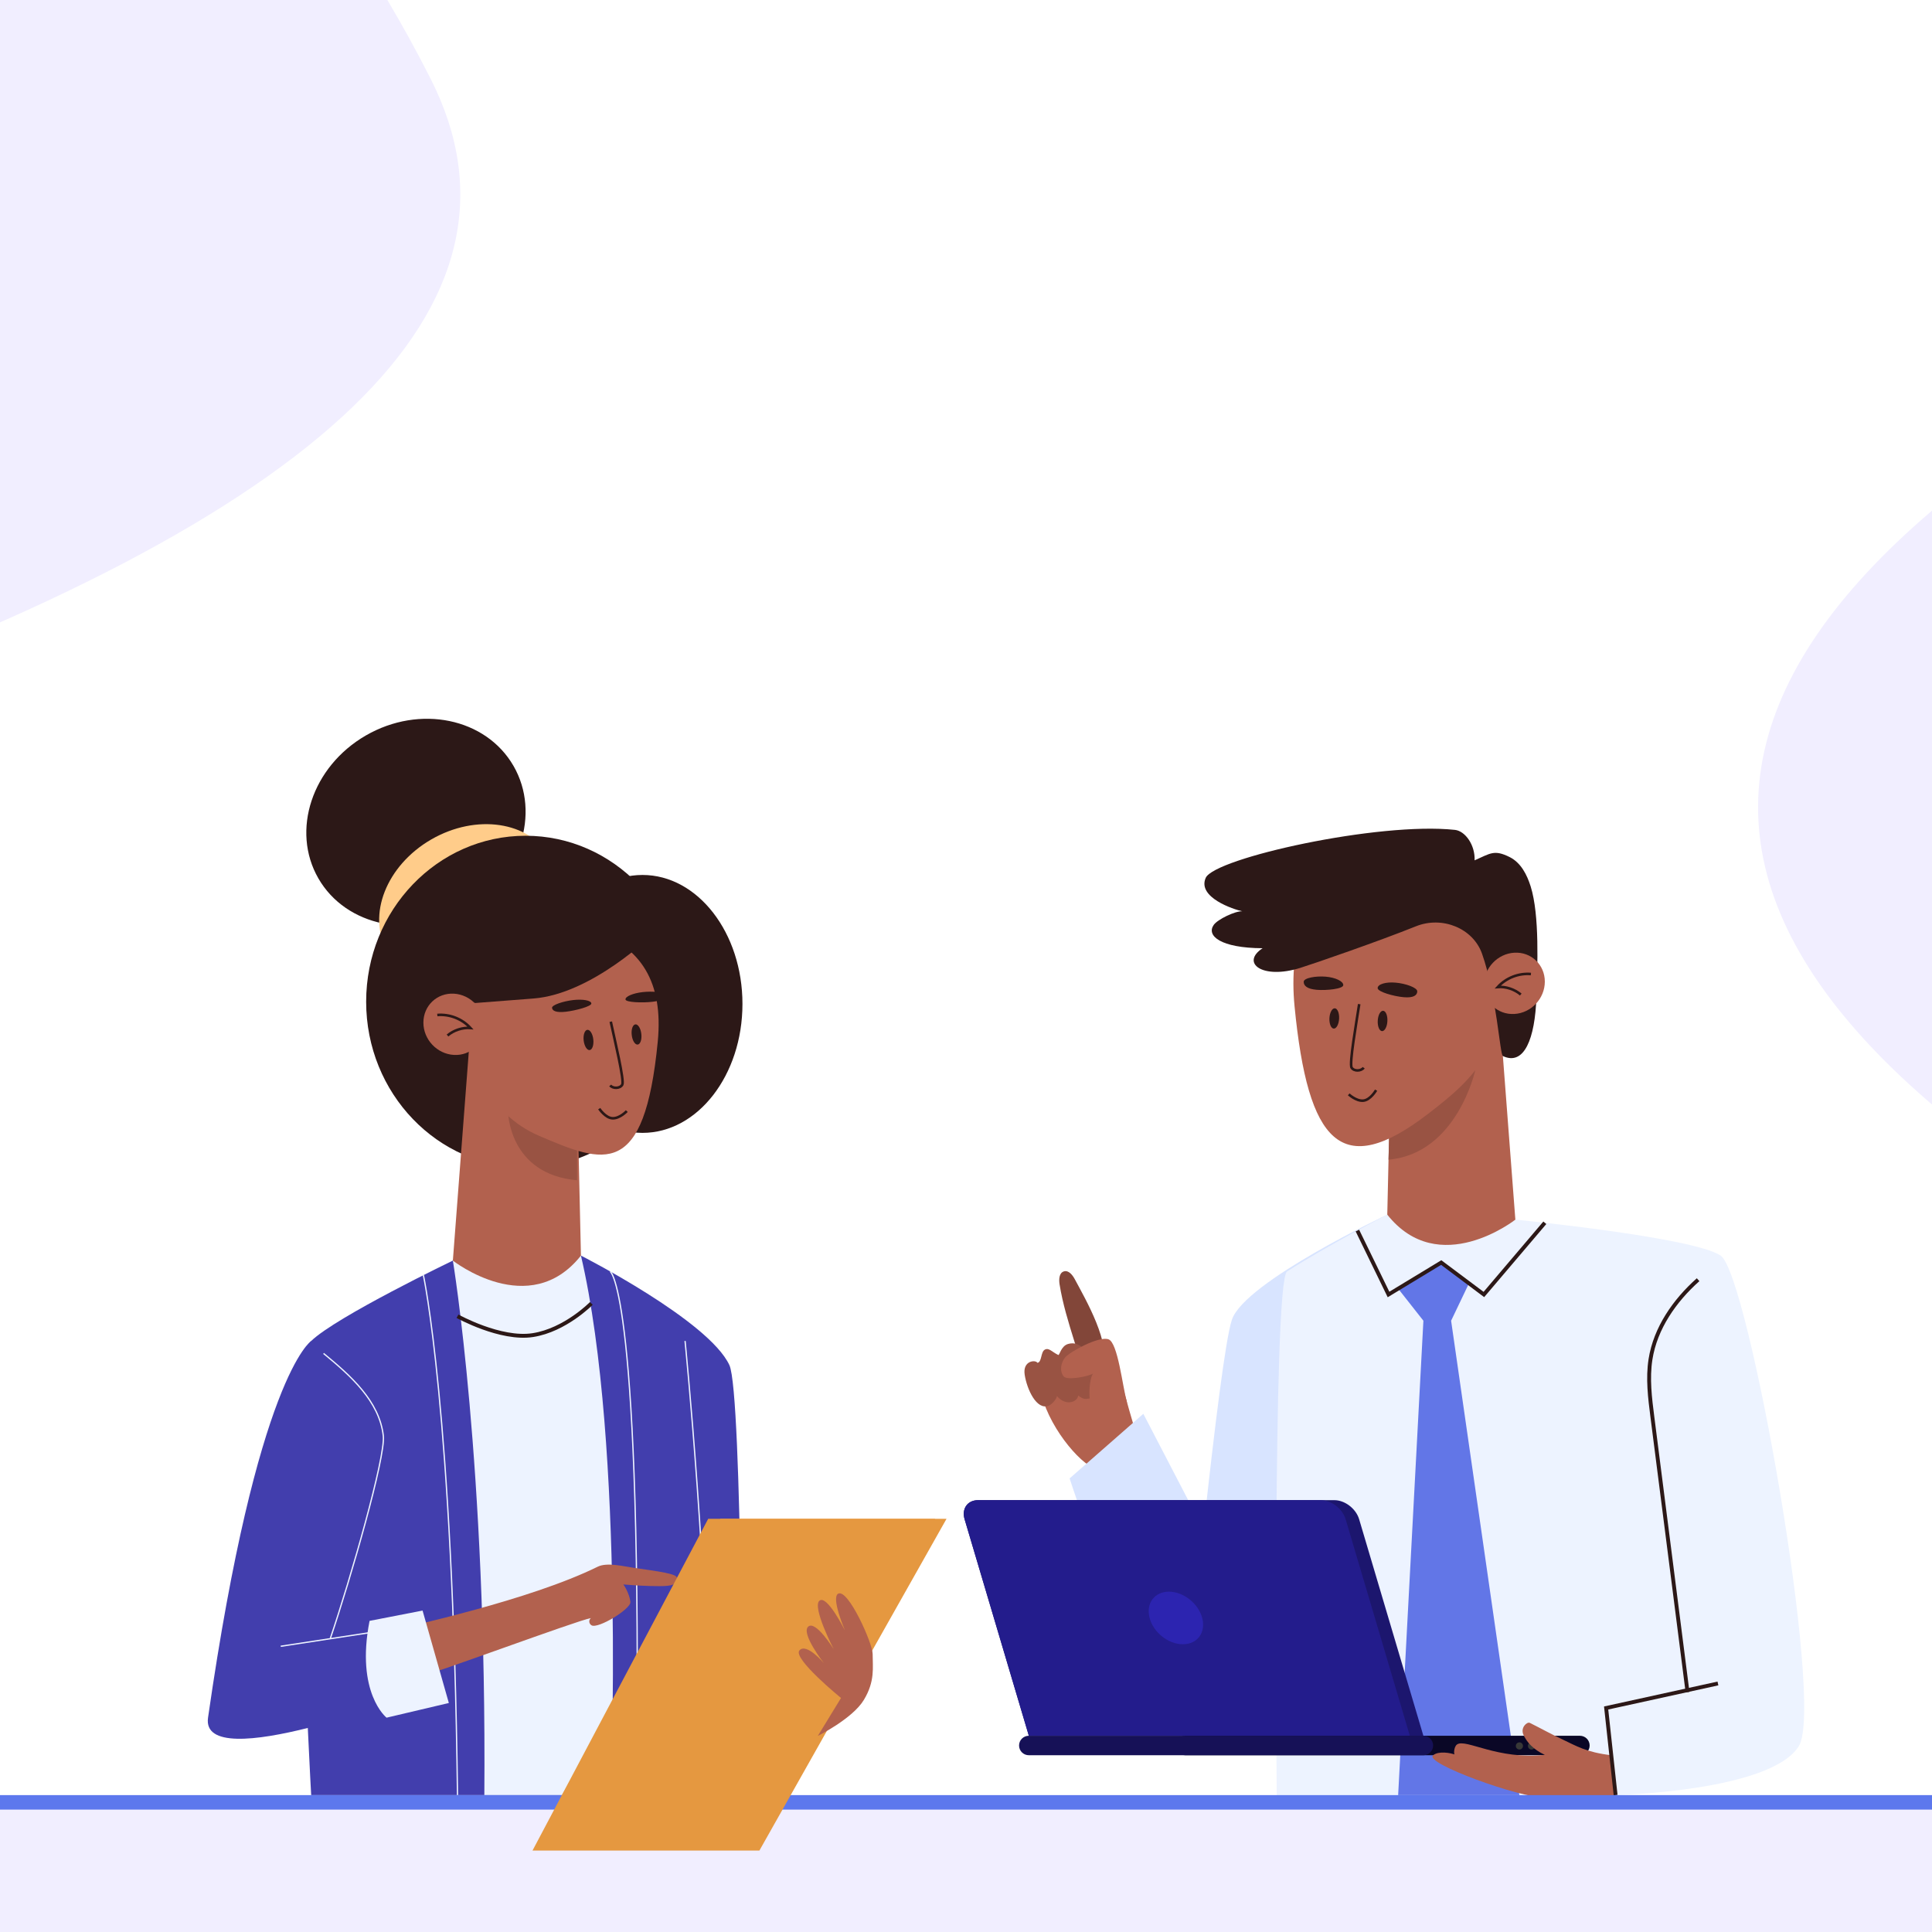 <?xml version="1.0" encoding="UTF-8" standalone="no"?>
<!DOCTYPE svg PUBLIC "-//W3C//DTD SVG 1.1//EN" "http://www.w3.org/Graphics/SVG/1.1/DTD/svg11.dtd">
<svg version="1.1" xmlns="http://www.w3.org/2000/svg" xmlns:xlink="http://www.w3.org/1999/xlink" preserveAspectRatio="xMidYMid meet" viewBox="0 0 375 375" width="375" height="375"><defs><path d="M202.11 270.67C204.08 278.02 210.5 284.96 213.17 285.24C216.22 285.24 219.34 284.42 221.63 282.26C220.63 278.51 219.4 274.63 218.39 270.88C218.02 269.47 217.63 268.04 216.82 266.83C215.35 264.62 212.57 263.45 209.92 263.63C207.28 263.8 204.8 265.21 203.02 267.18C202.15 268.15 201.77 269.41 202.11 270.67" id="g2PGUUf8BO"></path><path d="M208.62 248.3C208.17 247.46 207.4 246.49 206.49 246.78C205.57 247.07 205.51 248.33 205.66 249.28C206.26 253.02 207.38 256.66 208.51 260.28C208.89 261.52 209.29 262.79 210.02 263.87C210.75 264.95 211.87 265.84 213.17 265.97C213.35 265.98 213.54 265.98 213.69 265.89C213.82 265.8 213.89 265.65 213.96 265.51C215.86 261.03 210.68 252.16 208.62 248.3" id="b2PDenQrtH"></path><path d="M207.29 260.87C205.93 261.28 205.65 263.12 205.41 263C204.15 262.39 203.59 261.53 202.79 261.97C201.98 262.41 202.25 264.39 201.37 264.52C200.98 263.88 198.47 264.09 198.89 266.83C199.32 269.65 201.2 273.77 203.53 272.85C204.22 272.58 205.07 271.57 205.16 270.96C205.65 271.61 206.45 272.14 207.37 272.19C208.29 272.23 209.26 271.63 209.26 270.86C210.45 271.7 210.45 271.7 212.92 271.12C213.88 270.9 212.16 259.39 207.29 260.87" id="c2i4zS6sF8"></path><path d="M218.69 271.96C217.88 269.11 216.98 260.61 215.16 259.96C213.24 259.28 207.6 262.43 206.75 263.47C205.9 264.51 205.61 266.15 206.48 267.18C207.16 267.98 211.31 267.16 212.19 266.59C211.17 267.61 210.56 276.6 214.99 275.96C216.43 275.76 219.09 273.36 218.69 271.96" id="a29axKWUyr"></path><path d="M207.61 286.96L221.92 274.42C235.87 301.26 243.62 316.17 245.17 319.15C245.17 319.15 243.3 337.59 231.67 338.8C224.76 339.52 207.61 286.96 207.61 286.96" id="bRA2xLvav"></path><path d="M269.27 235.76C269.27 235.76 241.65 248.75 239.12 256.13C236.59 263.52 230.36 328.44 230.36 328.44C231.5 328.77 237.19 330.43 247.44 333.4C259.08 281.33 266.36 248.78 269.27 235.76Z" id="a4hH78syEm"></path><path d="M294.13 236.73C294.13 236.73 328.57 240.1 333.98 243.71C339.4 247.32 354.19 330.67 349.17 338.89C343.75 347.74 313.59 348.43 313.59 348.43C307.01 348.43 254.39 348.43 247.81 348.43C247.81 348.43 246.95 248.62 249.82 246.79C257.86 241.64 269.27 235.76 269.27 235.76C274.24 235.96 289.16 236.54 294.13 236.73Z" id="aVHC0sb8M"></path><path d="M279.74 245.06L271.38 250.13L276.28 256.35L271.38 348.43L294.91 348.43L281.66 256.35L285.13 249.09L279.74 245.06Z" id="batShznCv"></path><path d="M263.47 238.85L269.51 251.26L279.74 245.06L288.02 251.26L299.85 237.34" id="b3wLjfq7Ot"></path><path d="M269.27 235.76L270.02 202.68L290.63 190.87C292.73 218.39 293.89 233.67 294.13 236.73C294.13 236.73 279.28 248.4 269.27 235.76" id="dsIhZYjmf"></path><path d="M286.35 207.73C286.35 207.73 282.81 223.93 269.51 225.09C269.55 223.94 269.72 218.19 270.02 207.83C278.73 207.78 284.17 207.75 286.35 207.73Z" id="a1uN2A9uiM"></path><path d="M251.27 195.3C253.87 222.05 260.43 229.07 277.12 216.25C286.3 209.21 292.88 203.19 291.53 185.57C290.62 173.58 281.7 168.18 265.72 169.7C252.99 170.91 250.16 183.89 251.27 195.3" id="cYnrN564E"></path><path d="M297.1 172.05C296.39 169.8 295.23 167.47 293.03 166.36C290.02 164.86 289.29 165.64 286.22 166.99C286.34 164.03 284.41 161.3 282.4 161.08C267.53 159.48 235.73 166.56 234.03 170.39C232.35 174.19 239.45 176.52 241.13 176.88C239.76 176.8 236.33 178.45 235.58 179.53C234.12 181.61 236.87 184.01 245.07 184.05C240.76 186.88 244.99 190.18 252.37 187.87C255.06 187.03 267.5 182.74 274.84 179.79C279.93 177.75 285.9 180.15 287.66 185.11C290.46 192.97 291.13 204.71 291.71 204.98C295.84 206.92 297.95 201.64 298.22 193.49C298.41 187.66 298.86 177.65 297.1 172.05" id="b3GwEW5e9"></path><path d="M267.4 191.78C267.38 192.52 270.58 193.4 272.49 193.56C274.39 193.72 275.07 193.17 275.09 192.43C275.11 191.69 272.79 190.89 270.89 190.73C268.98 190.56 267.42 191.03 267.4 191.78" id="ayg1nwNm9"></path><path d="M267.42 198.12C267.36 199.2 267.73 200.11 268.25 200.14C268.77 200.16 269.24 199.3 269.29 198.21C269.35 197.12 268.98 196.22 268.46 196.19C267.94 196.17 267.47 197.03 267.42 198.12" id="c3CXxWofU6"></path><path d="M260.73 191.21C260.71 191.95 257.48 192.28 255.57 192.12C253.67 191.96 253.03 191.3 253.05 190.56C253.06 189.81 255.41 189.41 257.32 189.57C259.22 189.73 260.75 190.47 260.73 191.21" id="a1OedaPDXm"></path><path d="M259.92 197.73C259.86 198.81 259.4 199.68 258.88 199.65C258.36 199.62 257.99 198.72 258.04 197.63C258.1 196.54 258.57 195.68 259.08 195.71C259.6 195.73 259.98 196.64 259.92 197.73" id="a1516dL5F"></path><path d="M263.82 194.9C263.26 198.61 261.86 206.47 262.35 207.24C262.84 207.99 264.21 207.91 264.69 207.24" id="bX05wUS2D"></path><path d="M267.1 211.6C267.1 211.6 265.99 213.53 264.59 213.64C263.2 213.74 261.79 212.41 261.79 212.41" id="a1LPjuaknU"></path><path d="M288.02 191.2C288.02 194.48 290.67 197 293.94 196.81C297.2 196.63 299.85 193.82 299.85 190.53C299.85 187.25 297.2 184.73 293.94 184.92C290.67 185.1 288.02 187.91 288.02 191.2" id="c5jpZlHwC2"></path><path d="M297.15 189.06C294.78 188.85 292.32 189.81 290.72 191.58C292.27 191.45 293.99 192.03 295.18 193.04" id="a3MKxHpaxA"></path><path d="M276.28 336.92L199.7 336.92C192.22 311.7 188.06 297.69 187.23 294.89C186.62 292.84 187.79 291.18 189.84 291.18C196.76 291.18 252.08 291.18 259 291.18C261.05 291.18 263.2 292.84 263.81 294.89C265.47 300.49 269.63 314.5 276.28 336.92Z" id="dt24OTUrI"></path><path d="M273.65 336.92L199.7 336.92C192.22 311.7 188.06 297.69 187.23 294.89C186.62 292.84 187.79 291.18 189.84 291.18C196.49 291.18 249.72 291.18 256.37 291.18C258.42 291.18 260.58 292.84 261.19 294.89C262.85 300.49 267 314.5 273.65 336.92Z" id="a4SO3x3ciM"></path><path d="M230.07 340.69C276.02 340.69 301.55 340.69 306.65 340.69C307.7 340.69 308.55 339.85 308.55 338.8C308.55 337.75 307.7 336.91 306.65 336.91C298.99 336.91 237.73 336.91 230.07 336.91C229.03 336.91 228.18 337.75 228.18 338.8C228.18 339.85 229.03 340.69 230.07 340.69" id="cfZbFym9E"></path><path d="M199.7 340.69C245.65 340.69 271.17 340.69 276.28 340.69C277.32 340.69 278.17 339.85 278.17 338.8C278.17 337.75 277.32 336.91 276.28 336.91C268.62 336.91 207.36 336.91 199.7 336.91C198.65 336.91 197.8 337.75 197.8 338.8C197.8 339.85 198.65 340.69 199.7 340.69" id="d598NPQGp"></path><path d="M223.14 314.05C223.88 316.87 226.77 319.15 229.59 319.15C232.41 319.15 234.09 316.87 233.35 314.05C232.6 311.23 229.71 308.94 226.89 308.94C224.07 308.94 222.39 311.23 223.14 314.05" id="b17401yti0"></path><path d="M299.74 339.58C301.73 339.58 302.83 339.58 303.05 339.58C303.44 339.58 303.75 339.27 303.75 338.89C303.75 338.5 303.44 338.19 303.05 338.19C302.72 338.19 300.07 338.19 299.74 338.19C299.36 338.19 299.05 338.5 299.05 338.89C299.05 339.27 299.36 339.58 299.74 339.58" id="aqg49T2GW"></path><path d="M296.57 338.89C296.57 339.27 296.88 339.58 297.26 339.58C297.64 339.58 297.96 339.27 297.96 338.89C297.96 338.5 297.64 338.19 297.26 338.19C296.88 338.19 296.57 338.5 296.57 338.89" id="a8NQM7U3s"></path><path d="M294.22 338.89C294.22 339.27 294.53 339.58 294.91 339.58C295.3 339.58 295.61 339.27 295.61 338.89C295.61 338.5 295.3 338.19 294.91 338.19C294.53 338.19 294.22 338.5 294.22 338.89" id="b1Zid0q3ZD"></path><path d="M313.59 348.43C308.63 348.88 301.79 348.79 299.81 348.88C295.35 349.08 276.28 342.23 278.17 340.69C279.25 339.82 281.52 340.23 282.38 340.56C282.16 340.67 282.14 339.05 282.82 338.59C284.54 337.43 290.7 341.63 299.85 340.61C298.82 340.13 296.76 339.05 295.69 336.7C295.08 335.34 296.39 334.14 296.94 334.41C299.11 335.49 301.18 336.65 303.37 337.67C305.84 338.82 307.85 340.12 312.75 340.69C313.22 340.75 313.68 348.42 313.59 348.43" id="c9gnfDhPuG"></path><path d="M329.6 248.39C325.03 252.46 321.31 257.79 320.36 263.84C319.78 267.55 320.25 271.34 320.73 275.06C323 292.86 325.28 310.65 327.55 328.44" id="iuf0ptxaP"></path><path d="M333.45 326.76L311.75 331.52L313.59 348.43" id="i1X9WYZHp3"></path><path d="M87.9 244.68C87.9 244.68 65.33 255.53 60.4 260.28C55.7 264.82 60.4 348.43 60.4 348.43C68.77 348.43 135.74 348.43 144.11 348.43C144.11 348.43 144.11 270.47 141.58 264.98C137.59 256.33 112.76 243.71 112.76 243.71C107.79 243.91 92.88 244.49 87.9 244.68Z" id="a24ISMXoP0"></path><path d="M82.18 247.51C82.18 247.51 87.9 273.77 88.8 348.43" id="bQKfBaRHE"></path><path d="M118.44 246.79C118.44 246.79 124.71 250.5 123.55 348.43" id="b2iZ4PSN8e"></path><path d="M132.97 260.28C132.97 260.28 137.54 305.75 138.04 348.43" id="a1OdOh6Mc2"></path><path d="M87.9 244.68C87.9 244.68 94.5 284.25 94.01 348.43C96.46 348.43 116.06 348.43 118.51 348.43C118.51 348.43 121.4 280.68 112.76 243.71C107.79 243.91 92.88 244.49 87.9 244.68Z" id="cL4TeZKcd"></path><path d="M99.67 148.66C105.03 157.96 100.91 170.39 90.46 176.42C80.01 182.46 67.18 179.81 61.81 170.52C56.44 161.22 60.56 148.79 71.02 142.75C81.47 136.72 94.3 139.36 99.67 148.66" id="a1a50U5CI3"></path><path d="M106.75 166.36C110.75 173.29 106.93 182.99 98.21 188.02C89.49 193.05 79.18 191.52 75.18 184.59C71.18 177.66 75 167.96 83.72 162.93C92.44 157.9 102.75 159.43 106.75 166.36" id="b56IJXzCuI"></path><path d="M132.97 194.43C132.97 212.22 119.11 226.64 102.02 226.64C84.93 226.64 71.07 212.22 71.07 194.43C71.07 176.64 84.93 162.22 102.02 162.22C119.11 162.22 132.97 176.64 132.97 194.43" id="c2utHfjKrf"></path><path d="M144.11 194.86C144.11 208.68 135.42 219.89 124.71 219.89C113.99 219.89 105.31 208.68 105.31 194.86C105.31 181.04 113.99 169.83 124.71 169.83C135.42 169.83 144.11 181.04 144.11 194.86" id="mR1wyb53e"></path><path d="M112.76 243.71L112.01 210.63L91.4 198.82C89.3 226.34 88.14 241.63 87.9 244.68C87.9 244.68 102.75 256.35 112.76 243.71" id="c5ENuy0FZH"></path><path d="M98.61 215.78C98.61 215.78 98.71 227.92 112.01 229.09C112.01 228.2 112.01 223.77 112.01 215.78C104.86 215.78 100.4 215.78 98.61 215.78Z" id="c1YEJSTE0Y"></path><path d="M127.67 202.18C125.07 228.93 117.29 225.89 104.59 220.44C95.11 216.37 89.24 205.72 92.05 194.69C94.87 183.65 105.05 177.3 114.79 180.49C124.54 183.68 128.78 190.77 127.67 202.18" id="aePXMMrPk"></path><path d="M94.01 199.15C94.01 202.43 91.36 204.95 88.1 204.76C84.83 204.58 82.18 201.77 82.18 198.49C82.18 195.2 84.83 192.69 88.1 192.87C91.36 193.05 94.01 195.87 94.01 199.15" id="hzockTzCZ"></path><path d="M84.88 197.01C87.26 196.8 89.71 197.76 91.31 199.53C89.76 199.41 88.04 199.98 86.86 200.99" id="b2gONb6QWK"></path><path d="M114.78 194.76C114.85 195.33 111.71 196.16 109.81 196.38C107.92 196.59 107.22 196.2 107.15 195.63C107.09 195.06 109.35 194.33 111.24 194.11C113.13 193.89 114.72 194.18 114.78 194.76" id="buU6L8twI"></path><path d="M115.16 201.75C115.28 202.83 114.97 203.76 114.45 203.82C113.94 203.88 113.42 203.05 113.29 201.96C113.17 200.88 113.49 199.95 114 199.89C114.52 199.83 115.04 200.66 115.16 201.75" id="d29jSJgEpw"></path><path d="M121.41 194C121.47 194.57 124.72 194.67 126.61 194.45C128.5 194.24 129.1 193.7 129.04 193.13C128.97 192.55 126.6 192.35 124.71 192.57C122.82 192.79 121.34 193.43 121.41 194" id="bwZI5XFYJ"></path><path d="M122.62 200.9C122.74 201.98 123.26 202.81 123.78 202.75C124.29 202.69 124.61 201.76 124.48 200.68C124.36 199.6 123.84 198.77 123.33 198.83C122.81 198.89 122.49 199.81 122.62 200.9" id="ajxMhE9tX"></path><path d="M118.55 198.31C119.34 201.98 121.22 209.75 120.78 210.54C120.34 211.32 118.96 211.32 118.44 210.68" id="avt49IfR6"></path><path d="M116.31 215.19C116.31 215.19 117.54 217.05 118.94 217.06C120.34 217.08 121.66 215.66 121.66 215.66" id="a1yN3zQuqR"></path><path d="M126.65 181.36C126.65 181.36 114.92 192.94 103.53 193.81C102.39 193.9 93.29 194.6 92.15 194.69C92.15 194.69 88.37 181.75 94.01 177.87C99.65 173.99 126.65 181.36 126.65 181.36" id="cdFPs2nk0"></path><path d="M88.8 255.48C88.8 255.48 97.15 260.13 103.44 259.14C109.72 258.16 114.78 252.99 114.78 252.99" id="c1rlnC3lbc"></path><path d="M181.53 294.8L139.81 294.8L109.06 348.43L148.77 348.43L181.53 294.8Z" id="d2nkSD739N"></path><path d="M-31.02 349.83L429.78 349.83L429.78 481.35L-31.02 481.35L-31.02 349.83Z" id="h1QTJtOD9E"></path><path d="M80.64 325.69C83.32 325.23 112.01 314.52 114.69 314.07C114.22 314.46 114.3 315.16 114.81 315.47C116.06 316.23 122.51 312.28 122.36 310.94C122.25 309.87 121.63 308.41 120.99 307.54C123.25 307.73 125.67 307.87 127.95 307.87C130.7 307.87 131.32 307.52 131.4 306.29C131.46 305.46 127.75 305 123 304.31C121.01 304.02 117.83 303.21 116.03 304.09C102.74 310.64 79.56 315.57 74.79 316.83C72.78 320.28 74.79 325.69 80.64 325.69" id="b1nPWMYPif"></path><path d="M60.4 260.28C60.4 260.28 49.91 267.12 40.38 333.4C38.74 344.82 80.74 328.73 80.74 328.73C80.63 327.87 80.07 323.55 79.07 315.78L60.53 319.87C60.46 288.09 60.42 268.23 60.4 260.28Z" id="cMiDdS9CY"></path><path d="M71.73 314.61L82.02 312.61L87.12 330.55C79.87 332.26 75.84 333.21 75.03 333.4C75.03 333.4 68.99 328.62 71.73 314.61" id="h12WtXSN16"></path><path d="M54.49 319.54L79.07 315.78" id="a2etSzLkMT"></path><path d="M62.8 262.7C68.03 266.99 73.65 271.97 74.4 278.7C74.86 282.78 68.04 306.49 64.1 318.07" id="b4FXntPaV"></path><path d="M410.94 351.24L-28.79 351.24L-28.79 348.43L410.94 348.43L410.94 351.24Z" id="igoAQpIc0"></path><path d="M183.72 294.8L137.46 294.8L103.36 359.19L147.4 359.19L183.72 294.8Z" id="b3KXv9AI3"></path><path d="M158.74 336.94C158.74 336.94 165.5 333.58 167.68 329.94C169.87 326.31 169.38 323.65 169.38 321.02C169.38 318.98 164.61 308.29 162.69 309.33C161.26 310.1 164 316.46 164 316.46C164 316.46 160.51 309.45 159.05 310.7C157.6 311.95 161.82 320.1 161.82 320.1C161.82 320.1 158.32 314.42 156.87 315.73C155.41 317.04 159.92 322.82 159.92 322.82C159.92 322.82 156.53 318.79 155.17 320.34C153.81 321.89 163.24 329.58 163.24 329.58C162.34 331.05 159.64 335.47 158.74 336.94Z" id="b2dkOq7wM2"></path><path d="M423.5 246.79C306.04 182.37 314.38 118.15 448.5 54.14C549.3 246.99 540.96 311.21 423.5 246.79Z" id="aUpta8llR"></path><path d="M-2.61 -68.59C28.21 -58.27 54.15 -35.4 75.21 0.04C78.09 4.88 80.87 9.94 83.56 15.24C105.98 59.41 63.21 100.43 -44.76 138.32L-2.61 -68.59Z" id="a1ad9KT4Qe"></path></defs><g><g><g><use xlink:href="#g2PGUUf8BO" opacity="1" fill="#b2614e" fill-opacity="1"></use><g><use xlink:href="#g2PGUUf8BO" opacity="1" fill-opacity="0" stroke="#000000" stroke-width="1" stroke-opacity="0"></use></g></g><g><use xlink:href="#b2PDenQrtH" opacity="1" fill="#824639" fill-opacity="1"></use><g><use xlink:href="#b2PDenQrtH" opacity="1" fill-opacity="0" stroke="#000000" stroke-width="1" stroke-opacity="0"></use></g></g><g><use xlink:href="#c2i4zS6sF8" opacity="1" fill="#995343" fill-opacity="1"></use><g><use xlink:href="#c2i4zS6sF8" opacity="1" fill-opacity="0" stroke="#000000" stroke-width="1" stroke-opacity="0"></use></g></g><g><use xlink:href="#a29axKWUyr" opacity="1" fill="#b2614e" fill-opacity="1"></use><g><use xlink:href="#a29axKWUyr" opacity="1" fill-opacity="0" stroke="#000000" stroke-width="1" stroke-opacity="0"></use></g></g><g><use xlink:href="#bRA2xLvav" opacity="1" fill="#d8e4ff" fill-opacity="1"></use><g><use xlink:href="#bRA2xLvav" opacity="1" fill-opacity="0" stroke="#000000" stroke-width="1" stroke-opacity="0"></use></g></g><g><use xlink:href="#a4hH78syEm" opacity="1" fill="#d8e4ff" fill-opacity="1"></use><g><use xlink:href="#a4hH78syEm" opacity="1" fill-opacity="0" stroke="#000000" stroke-width="1" stroke-opacity="0"></use></g></g><g><use xlink:href="#aVHC0sb8M" opacity="1" fill="#edf3ff" fill-opacity="1"></use><g><use xlink:href="#aVHC0sb8M" opacity="1" fill-opacity="0" stroke="#000000" stroke-width="1" stroke-opacity="0"></use></g></g><g><use xlink:href="#batShznCv" opacity="1" fill="#6276e7" fill-opacity="1"></use><g><use xlink:href="#batShznCv" opacity="1" fill-opacity="0" stroke="#000000" stroke-width="1" stroke-opacity="0"></use></g></g><g><use xlink:href="#b3wLjfq7Ot" opacity="1" fill="#000000" fill-opacity="0"></use><g><use xlink:href="#b3wLjfq7Ot" opacity="1" fill-opacity="0" stroke="#2c1817" stroke-width="0.75" stroke-opacity="1"></use></g></g><g><use xlink:href="#dsIhZYjmf" opacity="1" fill="#b2614e" fill-opacity="1"></use><g><use xlink:href="#dsIhZYjmf" opacity="1" fill-opacity="0" stroke="#000000" stroke-width="1" stroke-opacity="0"></use></g></g><g><use xlink:href="#a1uN2A9uiM" opacity="1" fill="#995343" fill-opacity="1"></use><g><use xlink:href="#a1uN2A9uiM" opacity="1" fill-opacity="0" stroke="#000000" stroke-width="1" stroke-opacity="0"></use></g></g><g><use xlink:href="#cYnrN564E" opacity="1" fill="#b2614e" fill-opacity="1"></use><g><use xlink:href="#cYnrN564E" opacity="1" fill-opacity="0" stroke="#000000" stroke-width="1" stroke-opacity="0"></use></g></g><g><use xlink:href="#b3GwEW5e9" opacity="1" fill="#2c1817" fill-opacity="1"></use><g><use xlink:href="#b3GwEW5e9" opacity="1" fill-opacity="0" stroke="#000000" stroke-width="1" stroke-opacity="0"></use></g></g><g><use xlink:href="#ayg1nwNm9" opacity="1" fill="#2c1817" fill-opacity="1"></use><g><use xlink:href="#ayg1nwNm9" opacity="1" fill-opacity="0" stroke="#000000" stroke-width="1" stroke-opacity="0"></use></g></g><g><use xlink:href="#c3CXxWofU6" opacity="1" fill="#2c1817" fill-opacity="1"></use><g><use xlink:href="#c3CXxWofU6" opacity="1" fill-opacity="0" stroke="#000000" stroke-width="1" stroke-opacity="0"></use></g></g><g><use xlink:href="#a1OedaPDXm" opacity="1" fill="#2c1817" fill-opacity="1"></use><g><use xlink:href="#a1OedaPDXm" opacity="1" fill-opacity="0" stroke="#000000" stroke-width="1" stroke-opacity="0"></use></g></g><g><use xlink:href="#a1516dL5F" opacity="1" fill="#2c1817" fill-opacity="1"></use><g><use xlink:href="#a1516dL5F" opacity="1" fill-opacity="0" stroke="#000000" stroke-width="1" stroke-opacity="0"></use></g></g><g><use xlink:href="#bX05wUS2D" opacity="1" fill="#000000" fill-opacity="0"></use><g><use xlink:href="#bX05wUS2D" opacity="1" fill-opacity="0" stroke="#2c1817" stroke-width="0.5" stroke-opacity="1"></use></g></g><g><use xlink:href="#a1LPjuaknU" opacity="1" fill="#000000" fill-opacity="0"></use><g><use xlink:href="#a1LPjuaknU" opacity="1" fill-opacity="0" stroke="#2c1817" stroke-width="0.5" stroke-opacity="1"></use></g></g><g><use xlink:href="#c5jpZlHwC2" opacity="1" fill="#b2614e" fill-opacity="1"></use><g><use xlink:href="#c5jpZlHwC2" opacity="1" fill-opacity="0" stroke="#000000" stroke-width="1" stroke-opacity="0"></use></g></g><g><use xlink:href="#a3MKxHpaxA" opacity="1" fill="#000000" fill-opacity="0"></use><g><use xlink:href="#a3MKxHpaxA" opacity="1" fill-opacity="0" stroke="#2c1817" stroke-width="0.5" stroke-opacity="1"></use></g></g><g><use xlink:href="#dt24OTUrI" opacity="1" fill="#1c166e" fill-opacity="1"></use><g><use xlink:href="#dt24OTUrI" opacity="1" fill-opacity="0" stroke="#000000" stroke-width="1" stroke-opacity="0"></use></g></g><g><use xlink:href="#a4SO3x3ciM" opacity="1" fill="#231c8c" fill-opacity="1"></use><g><use xlink:href="#a4SO3x3ciM" opacity="1" fill-opacity="0" stroke="#000000" stroke-width="1" stroke-opacity="0"></use></g></g><g><use xlink:href="#cfZbFym9E" opacity="1" fill="#0a0726" fill-opacity="1"></use><g><use xlink:href="#cfZbFym9E" opacity="1" fill-opacity="0" stroke="#000000" stroke-width="1" stroke-opacity="0"></use></g></g><g><use xlink:href="#d598NPQGp" opacity="1" fill="#161157" fill-opacity="1"></use><g><use xlink:href="#d598NPQGp" opacity="1" fill-opacity="0" stroke="#000000" stroke-width="1" stroke-opacity="0"></use></g></g><g><use xlink:href="#b17401yti0" opacity="1" fill="#2c24b0" fill-opacity="1"></use><g><use xlink:href="#b17401yti0" opacity="1" fill-opacity="0" stroke="#000000" stroke-width="1" stroke-opacity="0"></use></g></g><g><use xlink:href="#aqg49T2GW" opacity="1" fill="#5e5d5b" fill-opacity="1"></use><g><use xlink:href="#aqg49T2GW" opacity="1" fill-opacity="0" stroke="#000000" stroke-width="1" stroke-opacity="0"></use></g></g><g><use xlink:href="#a8NQM7U3s" opacity="1" fill="#383837" fill-opacity="1"></use><g><use xlink:href="#a8NQM7U3s" opacity="1" fill-opacity="0" stroke="#000000" stroke-width="1" stroke-opacity="0"></use></g></g><g><use xlink:href="#b1Zid0q3ZD" opacity="1" fill="#383837" fill-opacity="1"></use><g><use xlink:href="#b1Zid0q3ZD" opacity="1" fill-opacity="0" stroke="#000000" stroke-width="1" stroke-opacity="0"></use></g></g><g><use xlink:href="#c9gnfDhPuG" opacity="1" fill="#b2614e" fill-opacity="1"></use><g><use xlink:href="#c9gnfDhPuG" opacity="1" fill-opacity="0" stroke="#000000" stroke-width="1" stroke-opacity="0"></use></g></g><g><use xlink:href="#iuf0ptxaP" opacity="1" fill="#000000" fill-opacity="0"></use><g><use xlink:href="#iuf0ptxaP" opacity="1" fill-opacity="0" stroke="#2c1817" stroke-width="0.75" stroke-opacity="1"></use></g></g><g><use xlink:href="#i1X9WYZHp3" opacity="1" fill="#000000" fill-opacity="0"></use><g><use xlink:href="#i1X9WYZHp3" opacity="1" fill-opacity="0" stroke="#2c1817" stroke-width="0.75" stroke-opacity="1"></use></g></g><g><use xlink:href="#a24ISMXoP0" opacity="1" fill="#423ead" fill-opacity="1"></use><g><use xlink:href="#a24ISMXoP0" opacity="1" fill-opacity="0" stroke="#000000" stroke-width="1" stroke-opacity="0"></use></g></g><g><use xlink:href="#bQKfBaRHE" opacity="1" fill="#000000" fill-opacity="0"></use><g><use xlink:href="#bQKfBaRHE" opacity="1" fill-opacity="0" stroke="#edf3ff" stroke-width="0.25" stroke-opacity="1"></use></g></g><g><use xlink:href="#b2iZ4PSN8e" opacity="1" fill="#000000" fill-opacity="0"></use><g><use xlink:href="#b2iZ4PSN8e" opacity="1" fill-opacity="0" stroke="#edf3ff" stroke-width="0.25" stroke-opacity="1"></use></g></g><g><use xlink:href="#a1OdOh6Mc2" opacity="1" fill="#000000" fill-opacity="0"></use><g><use xlink:href="#a1OdOh6Mc2" opacity="1" fill-opacity="0" stroke="#edf3ff" stroke-width="0.25" stroke-opacity="1"></use></g></g><g><use xlink:href="#cL4TeZKcd" opacity="1" fill="#edf3ff" fill-opacity="1"></use><g><use xlink:href="#cL4TeZKcd" opacity="1" fill-opacity="0" stroke="#000000" stroke-width="1" stroke-opacity="0"></use></g></g><g><use xlink:href="#a1a50U5CI3" opacity="1" fill="#2c1817" fill-opacity="1"></use><g><use xlink:href="#a1a50U5CI3" opacity="1" fill-opacity="0" stroke="#000000" stroke-width="1" stroke-opacity="0"></use></g></g><g><use xlink:href="#b56IJXzCuI" opacity="1" fill="#ffcc8a" fill-opacity="1"></use><g><use xlink:href="#b56IJXzCuI" opacity="1" fill-opacity="0" stroke="#000000" stroke-width="1" stroke-opacity="0"></use></g></g><g><use xlink:href="#c2utHfjKrf" opacity="1" fill="#2c1817" fill-opacity="1"></use><g><use xlink:href="#c2utHfjKrf" opacity="1" fill-opacity="0" stroke="#000000" stroke-width="1" stroke-opacity="0"></use></g></g><g><use xlink:href="#mR1wyb53e" opacity="1" fill="#2c1817" fill-opacity="1"></use><g><use xlink:href="#mR1wyb53e" opacity="1" fill-opacity="0" stroke="#000000" stroke-width="1" stroke-opacity="0"></use></g></g><g><use xlink:href="#c5ENuy0FZH" opacity="1" fill="#b2614e" fill-opacity="1"></use><g><use xlink:href="#c5ENuy0FZH" opacity="1" fill-opacity="0" stroke="#000000" stroke-width="1" stroke-opacity="0"></use></g></g><g><use xlink:href="#c1YEJSTE0Y" opacity="1" fill="#995343" fill-opacity="1"></use><g><use xlink:href="#c1YEJSTE0Y" opacity="1" fill-opacity="0" stroke="#000000" stroke-width="1" stroke-opacity="0"></use></g></g><g><use xlink:href="#aePXMMrPk" opacity="1" fill="#b2614e" fill-opacity="1"></use><g><use xlink:href="#aePXMMrPk" opacity="1" fill-opacity="0" stroke="#000000" stroke-width="1" stroke-opacity="0"></use></g></g><g><use xlink:href="#hzockTzCZ" opacity="1" fill="#b2614e" fill-opacity="1"></use><g><use xlink:href="#hzockTzCZ" opacity="1" fill-opacity="0" stroke="#000000" stroke-width="1" stroke-opacity="0"></use></g></g><g><use xlink:href="#b2gONb6QWK" opacity="1" fill="#000000" fill-opacity="0"></use><g><use xlink:href="#b2gONb6QWK" opacity="1" fill-opacity="0" stroke="#2c1817" stroke-width="0.5" stroke-opacity="1"></use></g></g><g><use xlink:href="#buU6L8twI" opacity="1" fill="#2c1817" fill-opacity="1"></use><g><use xlink:href="#buU6L8twI" opacity="1" fill-opacity="0" stroke="#000000" stroke-width="1" stroke-opacity="0"></use></g></g><g><use xlink:href="#d29jSJgEpw" opacity="1" fill="#2c1817" fill-opacity="1"></use><g><use xlink:href="#d29jSJgEpw" opacity="1" fill-opacity="0" stroke="#000000" stroke-width="1" stroke-opacity="0"></use></g></g><g><use xlink:href="#bwZI5XFYJ" opacity="1" fill="#2c1817" fill-opacity="1"></use><g><use xlink:href="#bwZI5XFYJ" opacity="1" fill-opacity="0" stroke="#000000" stroke-width="1" stroke-opacity="0"></use></g></g><g><use xlink:href="#ajxMhE9tX" opacity="1" fill="#2c1817" fill-opacity="1"></use><g><use xlink:href="#ajxMhE9tX" opacity="1" fill-opacity="0" stroke="#000000" stroke-width="1" stroke-opacity="0"></use></g></g><g><use xlink:href="#avt49IfR6" opacity="1" fill="#000000" fill-opacity="0"></use><g><use xlink:href="#avt49IfR6" opacity="1" fill-opacity="0" stroke="#2c1817" stroke-width="0.5" stroke-opacity="1"></use></g></g><g><use xlink:href="#a1yN3zQuqR" opacity="1" fill="#000000" fill-opacity="0"></use><g><use xlink:href="#a1yN3zQuqR" opacity="1" fill-opacity="0" stroke="#2c1817" stroke-width="0.5" stroke-opacity="1"></use></g></g><g><use xlink:href="#cdFPs2nk0" opacity="1" fill="#2c1817" fill-opacity="1"></use><g><use xlink:href="#cdFPs2nk0" opacity="1" fill-opacity="0" stroke="#000000" stroke-width="1" stroke-opacity="0"></use></g></g><g><use xlink:href="#c1rlnC3lbc" opacity="1" fill="#000000" fill-opacity="0"></use><g><use xlink:href="#c1rlnC3lbc" opacity="1" fill-opacity="0" stroke="#2c1817" stroke-width="0.75" stroke-opacity="1"></use></g></g><g><use xlink:href="#d2nkSD739N" opacity="1" fill="#f5a345" fill-opacity="1"></use><g><use xlink:href="#d2nkSD739N" opacity="1" fill-opacity="0" stroke="#000000" stroke-width="1" stroke-opacity="0"></use></g></g><g><use xlink:href="#h1QTJtOD9E" opacity="1" fill="#f1eeff" fill-opacity="1"></use></g><g><use xlink:href="#b1nPWMYPif" opacity="1" fill="#b2614e" fill-opacity="1"></use><g><use xlink:href="#b1nPWMYPif" opacity="1" fill-opacity="0" stroke="#000000" stroke-width="1" stroke-opacity="0"></use></g></g><g><use xlink:href="#cMiDdS9CY" opacity="1" fill="#423ead" fill-opacity="1"></use><g><use xlink:href="#cMiDdS9CY" opacity="1" fill-opacity="0" stroke="#000000" stroke-width="1" stroke-opacity="0"></use></g></g><g><use xlink:href="#h12WtXSN16" opacity="1" fill="#edf3ff" fill-opacity="1"></use><g><use xlink:href="#h12WtXSN16" opacity="1" fill-opacity="0" stroke="#000000" stroke-width="1" stroke-opacity="0"></use></g></g><g><use xlink:href="#a2etSzLkMT" opacity="1" fill="#000000" fill-opacity="0"></use><g><use xlink:href="#a2etSzLkMT" opacity="1" fill-opacity="0" stroke="#edf3ff" stroke-width="0.25" stroke-opacity="1"></use></g></g><g><use xlink:href="#b4FXntPaV" opacity="1" fill="#000000" fill-opacity="0"></use><g><use xlink:href="#b4FXntPaV" opacity="1" fill-opacity="0" stroke="#edf3ff" stroke-width="0.25" stroke-opacity="1"></use></g></g><g><use xlink:href="#igoAQpIc0" opacity="1" fill="#5d78ed" fill-opacity="1"></use><g><use xlink:href="#igoAQpIc0" opacity="1" fill-opacity="0" stroke="#000000" stroke-width="1" stroke-opacity="0"></use></g></g><g><use xlink:href="#b3KXv9AI3" opacity="1" fill="#e59840" fill-opacity="1"></use><g><use xlink:href="#b3KXv9AI3" opacity="1" fill-opacity="0" stroke="#000000" stroke-width="1" stroke-opacity="0"></use></g></g><g><use xlink:href="#b2dkOq7wM2" opacity="1" fill="#b2614e" fill-opacity="1"></use><g><use xlink:href="#b2dkOq7wM2" opacity="1" fill-opacity="0" stroke="#000000" stroke-width="1" stroke-opacity="0"></use></g></g><path></path><path></path><path></path><path></path><path></path><path></path><path></path><path></path><path></path><path></path><g><use xlink:href="#aUpta8llR" opacity="1" fill="#f1eeff" fill-opacity="1"></use></g><g><use xlink:href="#a1ad9KT4Qe" opacity="1" fill="#f1eeff" fill-opacity="1"></use></g></g></g></svg>